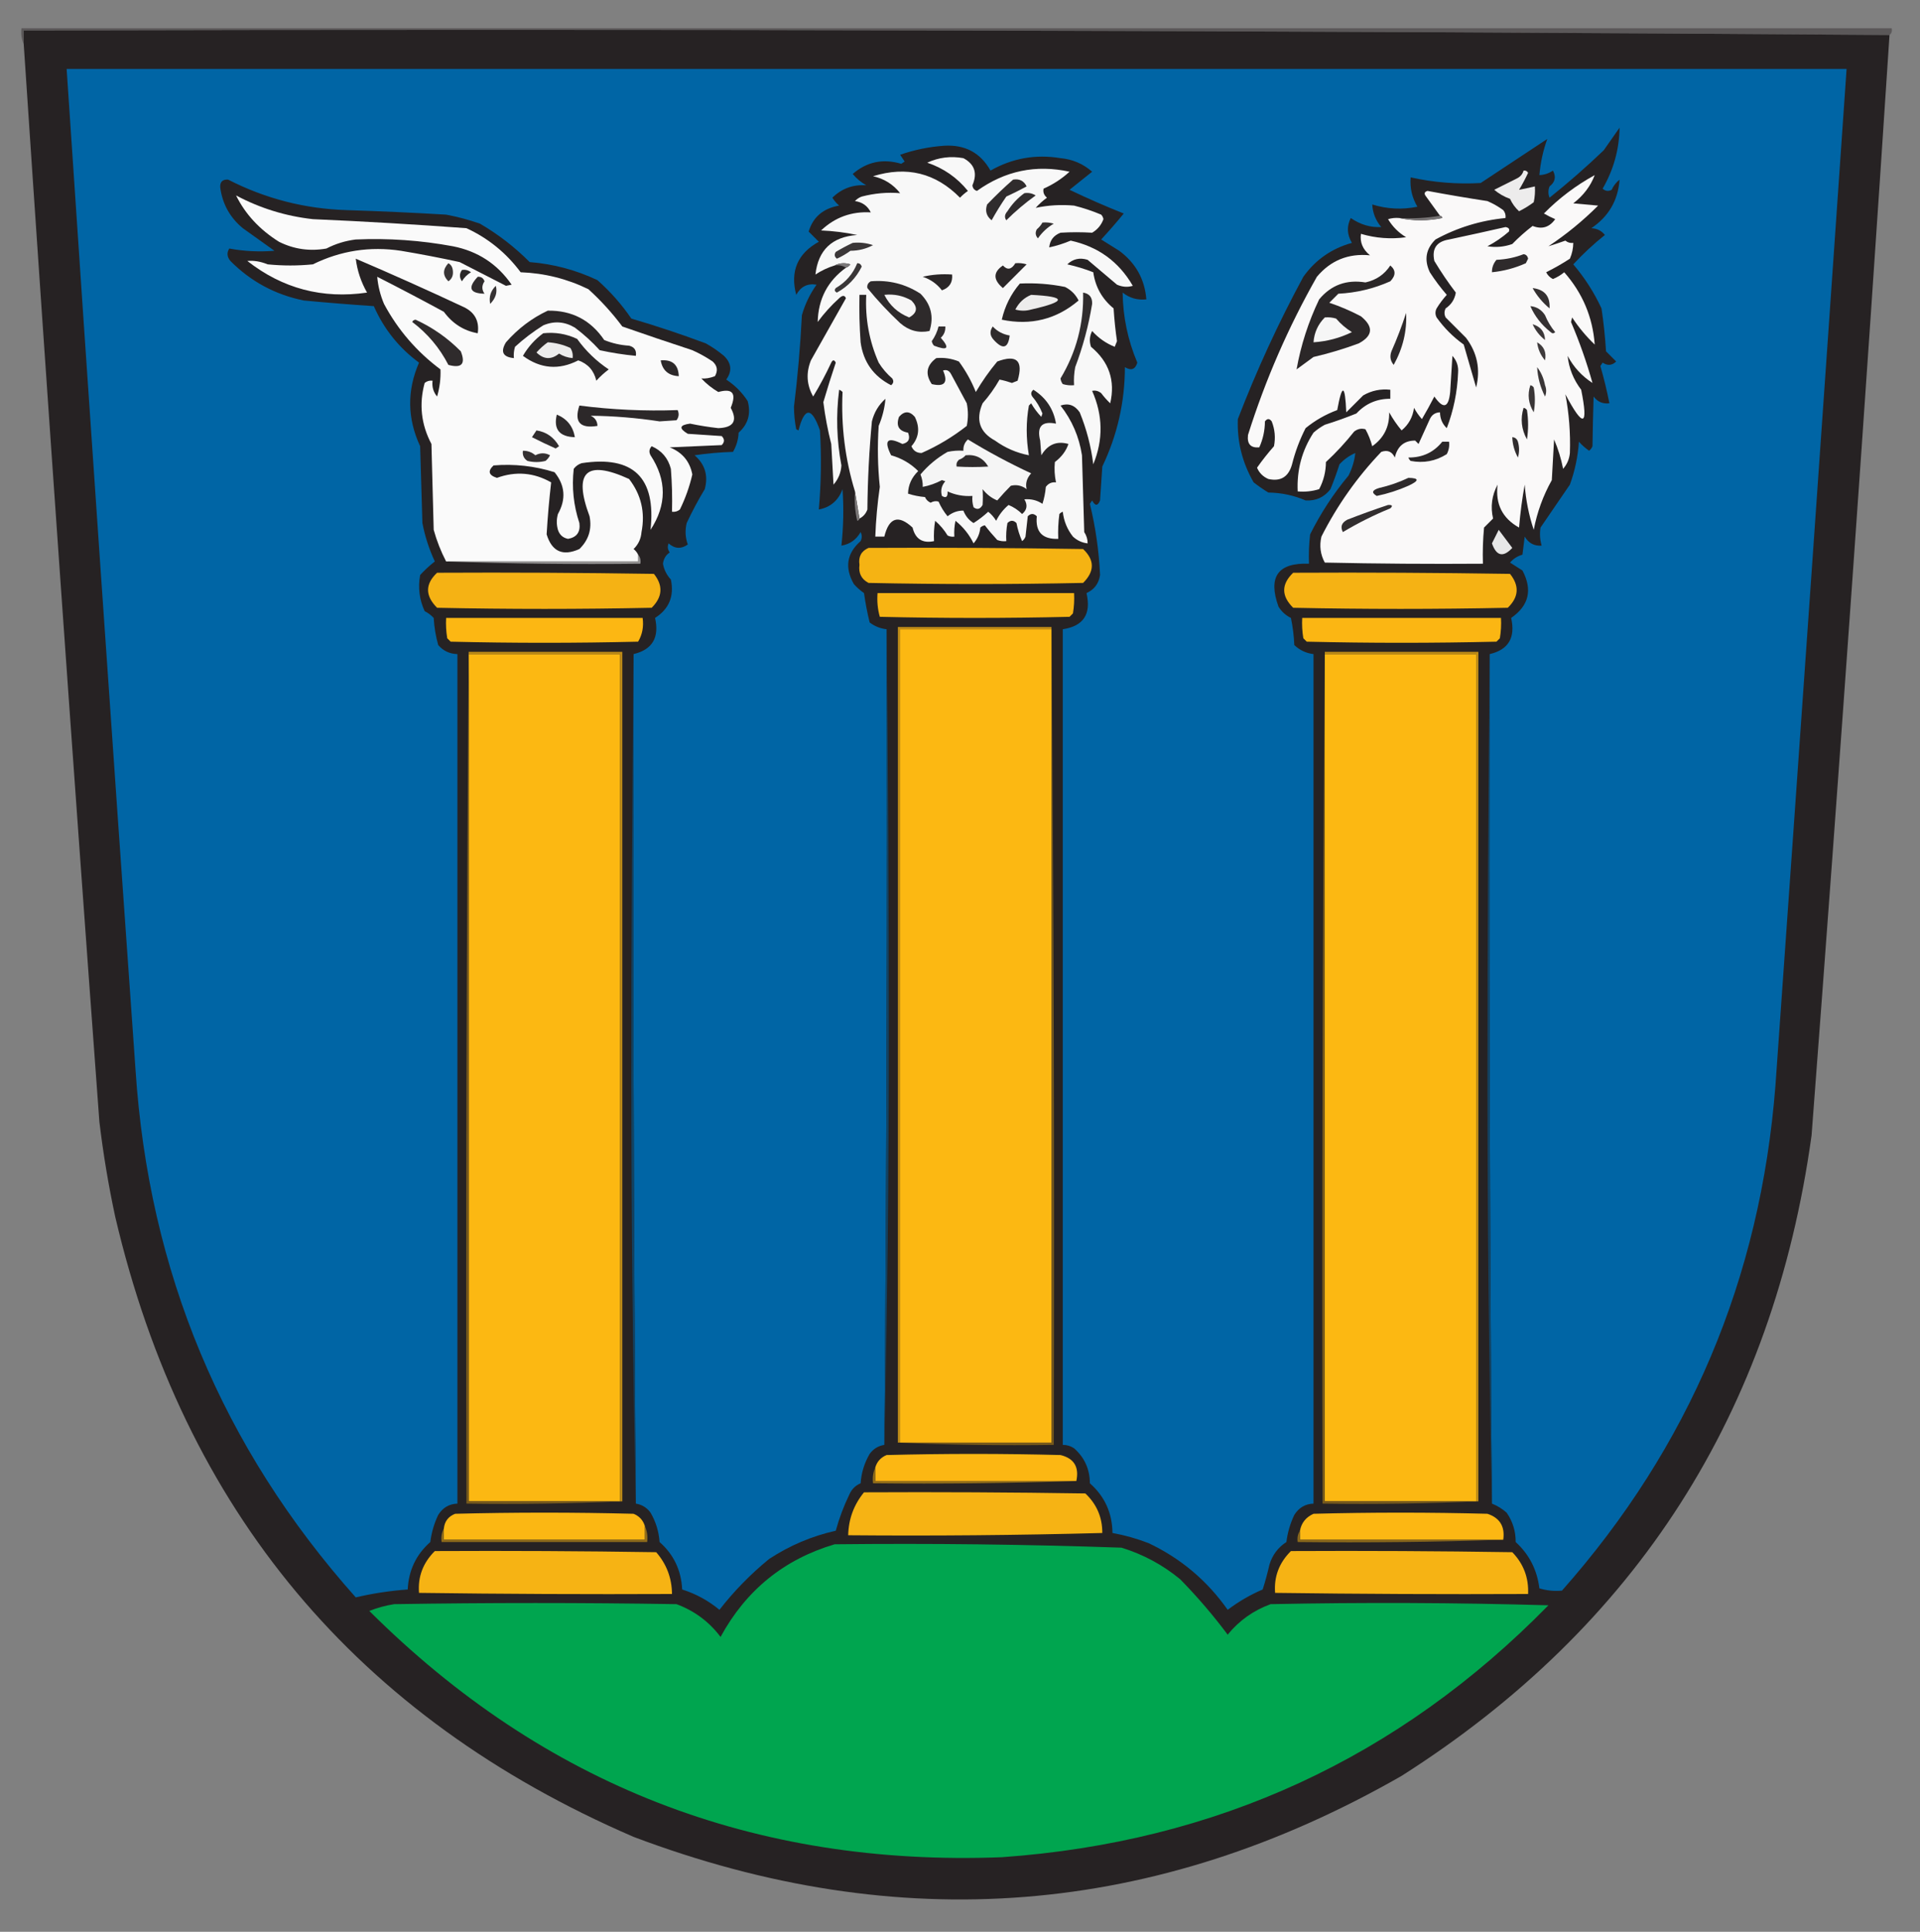 <?xml version="1.0" encoding="UTF-8"?>
<!DOCTYPE svg PUBLIC "-//W3C//DTD SVG 1.1//EN" "http://www.w3.org/Graphics/SVG/1.1/DTD/svg11.dtd">
<svg xmlns="http://www.w3.org/2000/svg" version="1.1" width="850px" height="855px" style="shape-rendering:geometricPrecision; text-rendering:geometricPrecision; image-rendering:optimizeQuality; fill-rule:evenodd; clip-rule:evenodd" xmlns:xlink="http://www.w3.org/1999/xlink">
<rect width="100%" height="100%" fill="#808080" stroke="none"/>
<g><path style="opacity:1" fill="#5b5859" d="M 836.5,15.5 C 561.502,13.501 286.169,12.834 10.5,13.5C 10.5,15.5 10.5,17.5 10.5,19.5C 9.532,17.393 9.198,15.059 9.5,12.5C 285.5,12.5 561.5,12.5 837.5,12.5C 837.737,13.791 837.404,14.791 836.5,15.5 Z"/></g>
<g><path style="opacity:1" fill="#262223" d="M 836.5,15.5 C 825.853,177.892 814.353,340.225 802,502.5C 784.975,625.396 724.475,719.896 620.5,786C 511.466,848.419 398.133,857.419 280.5,813C 157.98,760.133 81.48,668.633 51,538.5C 48.018,524.608 45.685,510.608 44,496.5C 32.264,337.536 21.098,178.536 10.5,19.5C 10.5,17.5 10.5,15.5 10.5,13.5C 286.169,12.834 561.502,13.501 836.5,15.5 Z"/></g>
<g><path style="opacity:1" fill="#0065a5" d="M 660.5,665.5 C 659.502,540.237 659.169,414.903 659.5,289.5C 667.809,287.565 670.975,282.231 669,273.5C 676.871,268.066 678.537,261.066 674,252.5C 672.167,251.333 670.333,250.167 668.5,249C 669.988,247.283 671.821,246.116 674,245.5C 674.333,242.833 674.667,240.167 675,237.5C 676.715,240.397 679.215,241.731 682.5,241.5C 681.737,238.859 681.57,236.192 682,233.5C 686.333,227.167 690.667,220.833 695,214.5C 697.226,208.371 698.559,202.038 699,195.5C 700.351,197.019 701.851,198.352 703.5,199.5C 704.192,198.975 704.692,198.308 705,197.5C 705.112,190.122 705.278,182.788 705.5,175.5C 707.246,177.854 709.579,178.854 712.5,178.5C 711.406,172.956 710.073,167.456 708.5,162C 708.833,161.5 709.167,161 709.5,160.5C 711.667,161.954 713.667,161.788 715.5,160C 714,158.5 712.5,157 711,155.5C 710.609,149.137 709.942,142.803 709,136.5C 705.706,129.406 701.54,122.906 696.5,117C 700.887,112.277 705.554,107.943 710.5,104C 709.008,102.115 707.008,101.115 704.5,101C 712.164,95.835 716.331,88.669 717,79.5C 715.471,80.729 714.304,82.229 713.5,84C 712.056,84.781 710.723,84.614 709.5,83.5C 714.344,75.137 716.844,66.137 717,56.5C 714.667,59.833 712.333,63.167 710,66.5C 702.296,73.873 694.296,80.873 686,87.5C 685.333,85.833 685.333,84.167 686,82.5C 688.482,80.59 688.982,78.257 687.5,75.5C 685.677,76.747 683.677,77.414 681.5,77.5C 681.997,71.886 683.163,66.553 685,61.5C 675.167,68 665.333,74.5 655.5,81C 645.049,81.598 634.716,80.765 624.5,78.5C 624.117,83.155 625.117,87.488 627.5,91.5C 620.732,92.873 614.066,92.54 607.5,90.5C 607.715,94.266 609.049,97.6 611.5,100.5C 606.71,100.743 602.21,99.41 598,96.5C 596.151,100.148 596.318,103.814 598.5,107.5C 589.517,109.996 582.35,114.996 577,122.5C 565.981,142.871 556.315,163.871 548,185.5C 547.638,195.432 549.972,204.766 555,213.5C 557.08,215.123 559.246,216.623 561.5,218C 567.327,218.083 572.827,219.249 578,221.5C 582.575,221.756 586.242,220.089 589,216.5C 590.487,212.884 591.82,209.217 593,205.5C 594.981,203.343 597.314,201.676 600,200.5C 599.639,203.924 598.639,207.258 597,210.5C 590.338,218.483 584.672,227.15 580,236.5C 579.501,240.821 579.334,245.154 579.5,249.5C 565.743,248.975 561.243,255.309 566,268.5C 567.359,270.692 569.192,272.359 571.5,273.5C 572.327,277.459 572.827,281.459 573,285.5C 575.397,287.782 578.231,289.116 581.5,289.5C 581.5,414.833 581.5,540.167 581.5,665.5C 577.853,665.622 575.019,667.288 573,670.5C 571.19,674.29 570.023,678.29 569.5,682.5C 565.796,684.9 563.296,688.233 562,692.5C 561.156,696.211 560.156,699.877 559,703.5C 553.465,705.869 548.298,708.869 543.5,712.5C 534.424,699.591 522.758,689.757 508.5,683C 503.268,680.976 497.935,679.476 492.5,678.5C 492.405,669.646 489.071,662.313 482.5,656.5C 482.465,650.266 480.132,645.099 475.5,641C 473.975,639.991 472.308,639.491 470.5,639.5C 470.5,519.167 470.5,398.833 470.5,278.5C 479.668,277.13 483.168,271.796 481,262.5C 484.446,260.95 486.446,258.283 487,254.5C 486.531,243.926 485.031,233.426 482.5,223C 482.833,222.5 483.167,222 483.5,221.5C 484.816,224.028 485.983,224.028 487,221.5C 487.333,216.5 487.667,211.5 488,206.5C 494.649,192.586 497.983,177.919 498,162.5C 500.786,164.184 502.62,163.517 503.5,160.5C 499.302,150.565 497.135,140.232 497,129.5C 500.078,131.931 503.578,132.931 507.5,132.5C 506.781,123.567 502.781,116.4 495.5,111C 492.833,109.333 490.167,107.667 487.5,106C 490.951,102.26 494.285,98.427 497.5,94.5C 489.388,91.278 481.388,87.778 473.5,84C 476.833,81.333 480.167,78.667 483.5,76C 479.52,72.499 474.854,70.499 469.5,70C 458.491,68.179 448.158,70.012 438.5,75.5C 434.079,67.617 427.246,63.951 418,64.5C 411.291,64.97 404.791,66.304 398.5,68.5C 399.167,69.5 399.833,70.5 400.5,71.5C 400,71.833 399.5,72.167 399,72.5C 390.905,70.093 383.738,71.593 377.5,77C 379.208,79.043 381.208,80.71 383.5,82C 377.613,81.618 372.613,83.452 368.5,87.5C 369.313,88.814 370.313,89.981 371.5,91C 364.434,92.223 359.934,96.056 358,102.5C 359.5,104 361,105.5 362.5,107C 353.068,112.221 349.734,120.054 352.5,130.5C 354.48,126.843 357.48,125.343 361.5,126C 358.573,130.103 356.407,134.603 355,139.5C 354.325,153.047 353.159,166.547 351.5,180C 351.519,183.418 351.853,186.751 352.5,190C 352.833,190.167 353.167,190.333 353.5,190.5C 356.187,180.055 359.354,180.055 363,190.5C 363.695,202.185 363.528,213.852 362.5,225.5C 367.647,224.527 371.147,221.527 373,216.5C 373.573,224.849 373.407,233.182 372.5,241.5C 376.268,240.863 379.101,238.863 381,235.5C 381.667,236.833 381.667,238.167 381,239.5C 374.865,244.879 373.865,251.212 378,258.5C 379.351,260.019 380.851,261.352 382.5,262.5C 383.125,266.907 383.958,271.241 385,275.5C 387.235,277.202 389.735,278.202 392.5,278.5C 392.831,398.904 392.498,519.237 391.5,639.5C 388.805,639.933 386.638,641.266 385,643.5C 382.66,647.521 381.326,651.854 381,656.5C 378.667,657.5 377,659.167 376,661.5C 373.504,666.645 371.504,671.979 370,677.5C 359.45,679.855 349.617,684.022 340.5,690C 332.288,696.712 324.954,704.212 318.5,712.5C 313.593,708.429 308.093,705.429 302,703.5C 301.594,695.024 298.261,688.024 292,682.5C 291.674,677.854 290.34,673.521 288,669.5C 286.362,667.266 284.195,665.933 281.5,665.5C 280.502,540.237 280.169,414.903 280.5,289.5C 288.801,287.512 291.968,282.178 290,273.5C 296.22,269.52 298.554,263.853 297,256.5C 295.134,254.481 293.967,252.148 293.5,249.5C 293.766,247.34 294.766,245.674 296.5,244.5C 295.572,243.232 295.405,241.899 296,240.5C 298.701,242.922 301.535,243.089 304.5,241C 303.383,237.927 303.216,234.76 304,231.5C 306.412,226.341 309.079,221.341 312,216.5C 313.62,210.509 312.12,205.509 307.5,201.5C 313.138,200.67 318.804,200.17 324.5,200C 326.02,197.404 326.853,194.571 327,191.5C 331.207,187.732 332.54,183.066 331,177.5C 328.5,173.667 325.333,170.5 321.5,168C 324.201,164.274 323.867,160.774 320.5,157.5C 318.007,155.42 315.341,153.586 312.5,152C 301.626,147.931 290.626,144.264 279.5,141C 275.186,134.689 270.186,129.022 264.5,124C 255.009,119.499 245.009,116.832 234.5,116C 227.889,109.365 220.556,103.699 212.5,99C 207.604,97.287 202.604,95.954 197.5,95C 182.843,94.129 168.176,93.462 153.5,93C 134.947,92.425 117.447,87.925 101,79.5C 98.5,79.333 97.333,80.5 97.5,83C 98.491,90.316 101.824,96.316 107.5,101C 112.167,104.333 116.833,107.667 121.5,111C 114.714,111.543 108.048,111.21 101.5,110C 100.328,111.868 100.495,113.702 102,115.5C 111.02,124.595 121.854,130.428 134.5,133C 144.816,133.972 155.15,134.805 165.5,135.5C 169.948,145.614 176.614,153.947 185.5,160.5C 180.124,172.882 180.29,185.215 186,197.5C 186.333,208.833 186.667,220.167 187,231.5C 188.125,237.377 189.959,243.044 192.5,248.5C 190.209,250.288 188.043,252.288 186,254.5C 184.99,260.064 185.657,265.398 188,270.5C 189.512,271.257 190.846,272.257 192,273.5C 192.231,277.584 192.898,281.584 194,285.5C 196.228,288.078 199.061,289.411 202.5,289.5C 202.5,414.833 202.5,540.167 202.5,665.5C 198.853,665.622 196.019,667.288 194,670.5C 192.19,674.29 191.023,678.29 190.5,682.5C 184.224,688.053 180.891,695.053 180.5,703.5C 172.666,704.071 165,705.237 157.5,707C 98.363,640.664 65.863,562.831 60,473.5C 49.538,325.848 39.371,178.182 29.5,30.5C 292.167,30.5 554.833,30.5 817.5,30.5C 807.142,180.505 796.642,330.505 786,480.5C 779.348,565.866 747.848,640.366 691.5,704C 688.134,704.33 684.801,703.997 681.5,703C 680.489,694.809 676.989,687.976 671,682.5C 671.035,677.742 669.702,673.409 667,669.5C 665.028,667.768 662.861,666.435 660.5,665.5 Z"/></g>
<g><path style="opacity:1" fill="#f8f8f8" d="M 380.5,229.5 C 379.833,225.5 379.167,221.5 378.5,217.5C 374.137,203.221 372.304,188.554 373,173.5C 372.586,173.043 372.086,172.709 371.5,172.5C 370.062,183.726 370.396,194.892 372.5,206C 372.3,209.233 371.133,212.067 369,214.5C 368.667,208.5 368.333,202.5 368,196.5C 366.453,190.432 365.287,184.265 364.5,178C 366.236,172.055 368.07,166.222 370,160.5C 369.333,159.167 368.667,159.167 368,160.5C 365.588,165.659 362.921,170.659 360,175.5C 357.101,170.385 356.767,165.052 359,159.5C 364.216,150.303 369.382,141.137 374.5,132C 373.964,130.623 372.964,130.623 371.5,132C 367.964,135.201 364.797,138.701 362,142.5C 362.227,132.377 366.394,124.377 374.5,118.5C 375.289,118.217 375.956,117.717 376.5,117C 373.961,116.204 371.628,116.371 369.5,117.5C 366.534,118.398 363.7,119.731 361,121.5C 362.206,110.631 368.373,104.798 379.5,104C 374.231,102.894 368.897,102.227 363.5,102C 369.636,96.176 376.97,93.509 385.5,94C 384.091,91.121 381.757,89.455 378.5,89C 379.328,88.085 380.328,87.419 381.5,87C 387.198,85.523 392.865,85.023 398.5,85.5C 395.406,81.577 391.406,79.077 386.5,78C 401.395,73.384 414.228,76.551 425,87.5C 426.074,86.382 427.24,85.382 428.5,84.5C 423.725,78.609 417.725,74.442 410.5,72C 415.555,69.659 420.888,68.993 426.5,70C 431.467,72.653 432.801,76.653 430.5,82C 430.613,83.28 431.28,84.113 432.5,84.5C 444.96,75.575 458.627,72.742 473.5,76C 470.094,79.122 466.26,81.622 462,83.5C 461.667,85.047 462.167,86.38 463.5,87.5C 461.684,88.815 460.017,90.315 458.5,92C 464.058,90.813 469.725,90.48 475.5,91C 479.608,92.026 483.608,93.36 487.5,95C 488.022,95.561 488.355,96.228 488.5,97C 487.532,99.616 485.865,101.616 483.5,103C 478.856,102.709 474.189,102.709 469.5,103C 466.466,104.191 464.799,106.358 464.5,109.5C 467.718,108.812 470.884,107.812 474,106.5C 486.143,109.152 495.31,115.819 501.5,126.5C 499.234,127.206 496.901,127.039 494.5,126C 490.167,122.333 485.833,118.667 481.5,115C 478.032,113.919 475.032,114.585 472.5,117C 476.446,117.878 480.279,119.045 484,120.5C 484.92,127.007 487.92,132.34 493,136.5C 493.307,141.357 493.807,146.19 494.5,151C 494.167,151.833 493.833,152.667 493.5,153.5C 489.614,151.945 486.28,149.612 483.5,146.5C 482.353,148.765 482.186,151.098 483,153.5C 490.988,160.13 493.821,168.464 491.5,178.5C 490.059,177.135 488.726,175.635 487.5,174C 486.241,173.018 484.908,172.685 483.5,173C 488.291,183.801 488.458,194.634 484,205.5C 483.014,197.547 481.014,189.88 478,182.5C 475.806,179.305 472.973,178.305 469.5,179.5C 474.573,185.982 477.739,193.315 479,201.5C 479.333,212.833 479.667,224.167 480,235.5C 481.009,237.025 481.509,238.692 481.5,240.5C 479.037,240.219 476.87,239.219 475,237.5C 472.459,234.277 470.959,230.61 470.5,226.5C 469.914,226.709 469.414,227.043 469,227.5C 468.501,231.152 468.335,234.818 468.5,238.5C 461.475,238.751 458.308,235.418 459,228.5C 457.667,227.167 456.333,227.167 455,228.5C 454.667,231.5 454.333,234.5 454,237.5C 453.692,238.308 453.192,238.975 452.5,239.5C 451.359,236.938 450.526,234.272 450,231.5C 448.667,230.167 447.333,230.167 446,231.5C 445.503,234.146 445.336,236.813 445.5,239.5C 444.127,239.657 442.793,239.49 441.5,239C 439.54,236.894 437.706,234.727 436,232.5C 435.228,232.645 434.561,232.978 434,233.5C 433.751,236.177 432.751,238.51 431,240.5C 429.093,236.59 426.427,233.256 423,230.5C 422.503,232.81 422.337,235.143 422.5,237.5C 421.448,237.649 420.448,237.483 419.5,237C 418.023,234.555 416.19,232.388 414,230.5C 413.502,233.482 413.335,236.482 413.5,239.5C 408.402,240.571 405.236,238.571 404,233.5C 397.738,227.701 393.572,229.034 391.5,237.5C 390.167,237.5 388.833,237.5 387.5,237.5C 387.774,230.132 388.44,222.798 389.5,215.5C 388.567,206.51 388.4,197.51 389,188.5C 390.647,184.578 391.647,180.578 392,176.5C 388.996,179.166 386.996,182.499 386,186.5C 384.789,199.459 384.122,212.459 384,225.5C 383.34,227.324 382.173,228.657 380.5,229.5 Z"/></g>
<g><path style="opacity:1" fill="#edecec" d="M 674.5,75.5 C 675.376,75.369 676.043,75.703 676.5,76.5C 675.294,79.079 673.961,81.579 672.5,84C 674.757,83.563 677.09,83.063 679.5,82.5C 679.663,84.857 679.497,87.19 679,89.5C 676.966,91.032 674.799,92.365 672.5,93.5C 670.812,91.971 669.479,90.137 668.5,88C 665.929,87.099 663.596,85.766 661.5,84C 664.833,82.333 668.167,80.667 671.5,79C 673.063,78.241 674.063,77.074 674.5,75.5 Z"/></g>
<g><path style="opacity:1" fill="#302c2d" d="M 448.5,79.5 C 451.278,79.022 453.278,80.022 454.5,82.5C 451.579,84.089 448.579,85.589 445.5,87C 443.145,90.419 440.979,93.919 439,97.5C 436.702,95.696 436.035,93.363 437,90.5C 440.729,86.602 444.562,82.935 448.5,79.5 Z"/></g>
<g><path style="opacity:1" fill="#faf9f9" d="M 619.5,96.5 C 625.678,97.817 632.012,97.817 638.5,96.5C 638.376,95.893 638.043,95.56 637.5,95.5C 635.343,92.529 633.176,89.529 631,86.5C 630.409,85.516 630.743,84.85 632,84.5C 640.801,86.145 649.635,87.645 658.5,89C 660.996,90.08 663.33,91.414 665.5,93C 666.337,94.011 666.67,95.178 666.5,96.5C 655.49,97.56 645.157,100.726 635.5,106C 631.236,110.168 630.403,115.002 633,120.5C 635.257,124.012 637.757,127.346 640.5,130.5C 638.808,132.359 637.308,134.359 636,136.5C 635.333,137.833 635.333,139.167 636,140.5C 639.333,145.167 643.333,149.167 648,152.5C 649.834,158.848 651.667,165.181 653.5,171.5C 655.485,163.443 653.985,156.11 649,149.5C 646,146.5 643,143.5 640,140.5C 639.333,139.167 639.333,137.833 640,136.5C 642.512,134.807 644.012,132.474 644.5,129.5C 641.1,125.046 637.933,120.379 635,115.5C 633.807,110.057 635.973,106.89 641.5,106C 649.84,104.232 658.173,102.399 666.5,100.5C 667.932,100.733 668.432,101.4 668,102.5C 665.094,105.037 661.927,107.204 658.5,109C 662.236,109.61 665.903,109.277 669.5,108C 672.28,105.135 675.28,102.468 678.5,100C 682.596,101.636 685.929,100.636 688.5,97C 686.779,96.261 685.113,95.427 683.5,94.5C 690.155,87.751 697.655,82.085 706,77.5C 704.149,82.392 700.982,86.559 696.5,90C 700.167,90.333 703.833,90.667 707.5,91C 700.748,97.756 693.414,103.756 685.5,109C 687.891,108.267 690.391,107.433 693,106.5C 694.011,107.337 695.178,107.67 696.5,107.5C 696.477,109.927 695.977,112.26 695,114.5C 691.589,116.719 688.089,118.719 684.5,120.5C 685.167,121.833 686.167,122.833 687.5,123.5C 689.332,122.752 690.999,121.752 692.5,120.5C 700.61,129.711 705.11,140.378 706,152.5C 702.19,148.869 698.857,144.869 696,140.5C 695.833,141.167 695.667,141.833 695.5,142.5C 699.293,151.391 702.46,160.391 705,169.5C 700.284,166.451 696.618,162.451 694,157.5C 694.566,162.982 696.566,167.982 700,172.5C 703.284,188.84 700.95,189.506 693,174.5C 694.633,183.056 695.3,191.723 695,200.5C 694.751,203.177 693.751,205.51 692,207.5C 691.129,203.016 689.796,198.683 688,194.5C 687.667,200.5 687.333,206.5 687,212.5C 683.156,219.363 680.489,226.696 679,234.5C 676.831,227.994 675.497,221.328 675,214.5C 673.871,220.689 673.037,227.023 672.5,233.5C 665.11,229.388 661.944,223.054 663,214.5C 660.446,219.263 659.779,224.263 661,229.5C 659.667,230.833 658.333,232.167 657,233.5C 656.501,238.823 656.334,244.156 656.5,249.5C 633.164,249.667 609.831,249.5 586.5,249C 584.544,245.405 584.044,241.572 585,237.5C 591.99,223.684 600.823,211.184 611.5,200C 614.259,199.023 616.259,199.856 617.5,202.5C 618.647,197.501 621.647,195.001 626.5,195C 627,195.5 627.5,196 628,196.5C 629.667,192.833 631.333,189.167 633,185.5C 633.908,183.561 635.408,182.561 637.5,182.5C 637.544,185.316 638.544,187.649 640.5,189.5C 643.506,181.628 645.173,173.462 645.5,165C 645.74,162.109 644.907,159.609 643,157.5C 642.667,162.833 642.333,168.167 642,173.5C 641.312,180.547 638.979,181.213 635,175.5C 633.261,178.879 631.428,182.212 629.5,185.5C 628.139,183.972 626.972,182.305 626,180.5C 625.453,184.599 623.62,187.932 620.5,190.5C 618.433,188.044 616.599,185.378 615,182.5C 615.148,188.87 612.648,193.87 607.5,197.5C 606.808,194.855 605.808,192.355 604.5,190C 602.711,189.48 601.044,189.813 599.5,191C 595.673,195.827 591.506,200.327 587,204.5C 586.969,208.768 585.969,212.768 584,216.5C 580.943,217.451 577.777,217.784 574.5,217.5C 574.061,208.004 576.394,199.337 581.5,191.5C 583.028,190.139 584.695,188.972 586.5,188C 591.243,186.53 595.909,184.864 600.5,183C 604.562,178.635 609.562,176.468 615.5,176.5C 615.5,175.167 615.5,173.833 615.5,172.5C 611.208,172.035 607.208,172.868 603.5,175C 601,177.5 598.5,180 596,182.5C 595.485,170.004 594.151,169.671 592,181.5C 586.877,183.394 582.21,186.061 578,189.5C 575.392,194.595 573.392,199.928 572,205.5C 570.47,211.054 566.97,213.221 561.5,212C 559.154,210.987 557.487,209.321 556.5,207C 558.784,203.744 561.284,200.578 564,197.5C 564.738,193.739 564.405,190.072 563,186.5C 562,185.167 561,185.167 560,186.5C 559.962,190.563 559.128,194.397 557.5,198C 553.69,198.351 552.023,196.518 552.5,192.5C 560.186,168.124 570.353,144.79 583,122.5C 589.117,115.236 596.95,112.069 606.5,113C 603.304,110.399 601.971,107.232 602.5,103.5C 609.036,105.436 615.703,105.936 622.5,105C 619.167,103 616.5,100.333 614.5,97C 616.134,96.507 617.801,96.34 619.5,96.5 Z"/></g>
<g><path style="opacity:1" fill="#312d2e" d="M 453.5,85.5 C 455.288,85.215 456.955,85.548 458.5,86.5C 453.823,89.85 449.49,93.517 445.5,97.5C 444.592,96.21 444.759,94.877 446,93.5C 448.028,90.308 450.528,87.641 453.5,85.5 Z"/></g>
<g><path style="opacity:1" fill="#fafafa" d="M 282.5,245.5 C 282.5,246.5 282.5,247.5 282.5,248.5C 254.167,248.5 225.833,248.5 197.5,248.5C 195.182,244.049 193.348,239.382 192,234.5C 191.667,221.833 191.333,209.167 191,196.5C 186.44,187.875 185.44,178.875 188,169.5C 189.011,168.663 190.178,168.33 191.5,168.5C 191.162,171.157 191.829,173.49 193.5,175.5C 194.662,171.541 195.162,167.541 195,163.5C 184.481,155.653 176.148,145.986 170,134.5C 168.353,130.578 167.353,126.578 167,122.5C 176.912,127.539 186.746,132.706 196.5,138C 200.356,143.247 205.356,146.413 211.5,147.5C 212.26,142.186 210.26,138.353 205.5,136C 189.586,128.541 173.586,121.374 157.5,114.5C 158.154,119.797 159.821,124.797 162.5,129.5C 142.746,132.382 125.08,127.716 109.5,115.5C 112.327,115.221 115.327,115.721 118.5,117C 125.167,117.667 131.833,117.667 138.5,117C 150.841,110.933 163.841,108.933 177.5,111C 186.21,112.452 194.876,114.118 203.5,116C 210.351,119.531 217.185,123.031 224,126.5C 224.833,126.333 225.667,126.167 226.5,126C 220.19,116.838 211.523,111.171 200.5,109C 186.277,106.367 171.943,105.367 157.5,106C 152.882,106.569 148.549,107.902 144.5,110C 137.129,111.31 130.129,110.31 123.5,107C 114.932,101.624 108.599,94.791 104.5,86.5C 115.149,92.163 126.482,95.663 138.5,97C 161.192,97.99 183.858,99.323 206.5,101C 216.096,105.419 224.096,111.919 230.5,120.5C 241.071,120.899 251.071,123.399 260.5,128C 266.054,133.051 271.054,138.551 275.5,144.5C 285.807,148.102 296.14,151.602 306.5,155C 309.661,156.413 312.661,158.08 315.5,160C 317.576,161.884 317.91,164.051 316.5,166.5C 314.307,167.344 312.307,167.677 310.5,167.5C 312.687,169.85 315.187,171.85 318,173.5C 324.334,171.73 326.167,174.063 323.5,180.5C 326.618,186.251 324.784,189.251 318,189.5C 313.804,189.027 309.637,188.361 305.5,187.5C 300.777,188.104 300.444,189.604 304.5,192C 309.5,192.333 314.5,192.667 319.5,193C 320.833,194.333 320.833,195.667 319.5,197C 311.833,197.333 304.167,197.667 296.5,198C 302.072,200.23 305.405,204.23 306.5,210C 305.268,215.361 303.435,220.528 301,225.5C 299.989,226.337 298.822,226.67 297.5,226.5C 297.666,220.158 297.5,213.825 297,207.5C 295.765,202.768 292.932,199.435 288.5,197.5C 287.386,198.723 287.219,200.056 288,201.5C 295.219,212.456 295.219,223.456 288,234.5C 290.512,211.343 280.345,201.51 257.5,205C 256.069,205.465 254.903,206.299 254,207.5C 253.079,215.703 253.912,223.703 256.5,231.5C 257.023,235.469 255.356,237.803 251.5,238.5C 249.234,238.069 247.734,236.736 247,234.5C 246.333,232.167 246.333,229.833 247,227.5C 250.68,220.958 250.18,214.791 245.5,209C 236.715,206.246 227.715,205.246 218.5,206C 215.823,208.514 216.323,210.347 220,211.5C 228.346,208.473 236.346,209.14 244,213.5C 243.118,221.148 242.451,228.814 242,236.5C 244.32,244.136 249.153,246.303 256.5,243C 260.612,238.996 262.112,234.163 261,228.5C 253.672,208.826 259.505,203.326 278.5,212C 283.863,218.955 285.696,226.789 284,235.5C 283.771,238.458 282.604,240.958 280.5,243C 281.381,243.708 282.047,244.542 282.5,245.5 Z"/></g>
<g><path style="opacity:1" fill="#777475" d="M 637.5,95.5 C 638.043,95.56 638.376,95.893 638.5,96.5C 632.012,97.817 625.678,97.817 619.5,96.5C 625.69,96.823 631.69,96.49 637.5,95.5 Z"/></g>
<g><path style="opacity:1" fill="#322e2f" d="M 461.5,98.5 C 463.199,98.34 464.866,98.507 466.5,99C 463.689,100.644 461.356,102.81 459.5,105.5C 458.386,104.277 458.219,102.944 459,101.5C 460.045,100.627 460.878,99.627 461.5,98.5 Z"/></g>
<g><path style="opacity:1" fill="#3b3738" d="M 377.5,107.5 C 380.572,107.183 383.572,107.516 386.5,108.5C 383.442,110.141 380.108,110.974 376.5,111C 374.63,112.366 372.63,113.533 370.5,114.5C 369.417,113.635 369.251,112.635 370,111.5C 372.514,109.996 375.014,108.662 377.5,107.5 Z"/></g>
<g><path style="opacity:1" fill="#2e2a2b" d="M 674.5,112.5 C 675.586,112.62 676.253,113.287 676.5,114.5C 676.167,115.167 675.833,115.833 675.5,116.5C 670.699,118.657 665.699,119.99 660.5,120.5C 660.472,118.418 661.139,116.584 662.5,115C 666.767,114.811 670.767,113.977 674.5,112.5 Z"/></g>
<g><path style="opacity:1" fill="#383435" d="M 198.5,116.5 C 199.725,117.152 200.392,118.319 200.5,120C 200.691,121.973 200.024,123.473 198.5,124.5C 195.937,121.92 195.937,119.253 198.5,116.5 Z"/></g>
<g><path style="opacity:1" fill="#7b7879" d="M 369.5,117.5 C 371.628,116.371 373.961,116.204 376.5,117C 375.956,117.717 375.289,118.217 374.5,118.5C 373.081,117.549 371.415,117.216 369.5,117.5 Z"/></g>
<g><path style="opacity:1" fill="#2b2728" d="M 449.5,116.5 C 451.199,116.34 452.866,116.506 454.5,117C 451,120.5 447.5,124 444,127.5C 439.62,123.81 439.62,120.477 444,117.5C 445.973,119.653 447.806,119.32 449.5,116.5 Z"/></g>
<g><path style="opacity:1" fill="#2b2728" d="M 615.5,117.5 C 617.988,119.573 617.988,121.907 615.5,124.5C 608.198,127.76 600.532,129.593 592.5,130C 591.167,131.333 589.833,132.667 588.5,134C 593.285,135.599 597.952,137.599 602.5,140C 608.171,144.614 607.838,148.614 601.5,152C 594.966,154.423 588.299,156.423 581.5,158C 579,159.833 576.5,161.667 574,163.5C 575.903,152.789 579.236,142.456 584,132.5C 589.282,126.14 596.115,123.64 604.5,125C 609.241,123.971 612.908,121.471 615.5,117.5 Z"/></g>
<g><path style="opacity:1" fill="#2b2829" d="M 204.5,119.5 C 205.978,119.238 207.311,119.571 208.5,120.5C 206.833,121.5 205.5,122.833 204.5,124.5C 203.334,122.833 203.334,121.166 204.5,119.5 Z"/></g>
<g><path style="opacity:1" fill="#2a2627" d="M 408.5,122.5 C 412.634,121.515 416.968,121.182 421.5,121.5C 421.833,125.002 420.333,127.336 417,128.5C 414.782,125.64 411.948,123.64 408.5,122.5 Z"/></g>
<g><path style="opacity:1" fill="#302c2d" d="M 211.5,122.5 C 212.995,122.415 213.995,123.081 214.5,124.5C 213.233,126.371 213.233,128.204 214.5,130C 207.951,129.862 206.951,127.362 211.5,122.5 Z"/></g>
<g><path style="opacity:1" fill="#3a3738" d="M 379.5,116.5 C 380.497,116.47 381.164,116.97 381.5,118C 379.039,122.961 375.373,126.795 370.5,129.5C 369.479,128.998 369.312,128.332 370,127.5C 374.463,124.876 377.629,121.21 379.5,116.5 Z"/></g>
<g><path style="opacity:1" fill="#2e2a2b" d="M 385.5,124.5 C 393.499,123.833 400.832,125.666 407.5,130C 412.191,134.712 413.524,140.212 411.5,146.5C 406.678,147.509 402.345,146.343 398.5,143C 393.3,138.135 388.467,132.968 384,127.5C 383.761,126.212 384.261,125.212 385.5,124.5 Z"/></g>
<g><path style="opacity:1" fill="#282425" d="M 451.5,125.5 C 458.241,125.171 464.908,125.671 471.5,127C 474.179,128.346 476.179,130.346 477.5,133C 467.706,141.333 456.373,144.166 443.5,141.5C 444.868,135.48 447.535,130.147 451.5,125.5 Z"/></g>
<g><path style="opacity:1" fill="#363233" d="M 219.5,126.5 C 220.27,129.383 219.437,132.05 217,134.5C 216.388,131.389 217.221,128.723 219.5,126.5 Z"/></g>
<g><path style="opacity:1" fill="#343031" d="M 678.5,127.5 C 683.819,128.134 686.319,131.134 686,136.5C 682.888,133.899 680.388,130.899 678.5,127.5 Z"/></g>
<g><path style="opacity:1" fill="#312d2e" d="M 479.5,129.5 C 482.286,129.956 483.619,131.623 483.5,134.5C 481.937,144.087 479.437,153.421 476,162.5C 475.503,165.146 475.336,167.813 475.5,170.5C 473.801,170.66 472.134,170.494 470.5,170C 469.941,169.275 469.608,168.442 469.5,167.5C 476.501,155.842 479.834,143.175 479.5,129.5 Z"/></g>
<g><path style="opacity:1" fill="#292526" d="M 380.5,130.5 C 381.5,130.5 382.5,130.5 383.5,130.5C 382.969,140.952 384.802,150.952 389,160.5C 390.626,163.128 392.626,165.461 395,167.5C 395.749,168.635 395.583,169.635 394.5,170.5C 386.698,166.529 382.198,160.196 381,151.5C 380.5,144.508 380.334,137.508 380.5,130.5 Z"/></g>
<g><path style="opacity:1" fill="#f7f6f6" d="M 391.5,130.5 C 395.792,130.035 399.792,130.868 403.5,133C 406.442,135.992 406.108,138.492 402.5,140.5C 397.517,138.513 393.85,135.18 391.5,130.5 Z"/></g>
<g><path style="opacity:1" fill="#edecec" d="M 456.5,130.5 C 472.287,131.266 472.287,133.433 456.5,137C 454.167,137.667 451.833,137.667 449.5,137C 451.077,133.92 453.41,131.753 456.5,130.5 Z"/></g>
<g><path style="opacity:1" fill="#353132" d="M 677.5,135.5 C 680.263,135.744 682.429,137.077 684,139.5C 685.123,142.249 686.623,144.749 688.5,147C 687.833,147.667 687.167,147.667 686.5,147C 682.459,143.815 679.459,139.981 677.5,135.5 Z"/></g>
<g><path style="opacity:1" fill="#2b2728" d="M 242.5,137.5 C 253.178,137.339 261.511,141.672 267.5,150.5C 271.019,151.932 274.686,152.766 278.5,153C 280.863,153.589 281.863,155.089 281.5,157.5C 276.125,156.993 270.792,156.16 265.5,155C 262.158,151.326 258.492,147.992 254.5,145C 249.959,142.301 245.292,141.968 240.5,144C 236.049,146.783 231.883,149.95 228,153.5C 227.506,155.134 227.34,156.801 227.5,158.5C 222.623,158.037 221.456,155.704 224,151.5C 229.284,145.466 235.451,140.799 242.5,137.5 Z"/></g>
<g><path style="opacity:1" fill="#2e2a2b" d="M 622.5,138.5 C 622.912,146.487 621.079,154.154 617,161.5C 615.513,159.728 615.18,157.728 616,155.5C 618.468,149.927 620.635,144.26 622.5,138.5 Z"/></g>
<g><path style="opacity:1" fill="#f6f6f6" d="M 586.5,140.5 C 588.199,140.34 589.866,140.506 591.5,141C 593.539,143.374 595.872,145.374 598.5,147C 593.156,149.613 587.489,151.113 581.5,151.5C 581.818,147.199 583.485,143.532 586.5,140.5 Z"/></g>
<g><path style="opacity:1" fill="#2f2b2c" d="M 182.5,142.5 C 182.735,141.903 183.235,141.57 184,141.5C 191.49,144.918 198.157,149.585 204,155.5C 206.223,161.112 204.39,163.112 198.5,161.5C 194.618,153.95 189.284,147.617 182.5,142.5 Z"/></g>
<g><path style="opacity:1" fill="#3c3839" d="M 678.5,143.5 C 682.073,144.563 683.906,146.896 684,150.5C 681.546,148.559 679.713,146.225 678.5,143.5 Z"/></g>
<g><path style="opacity:1" fill="#312d2e" d="M 415.5,144.5 C 416.5,144.5 417.5,144.5 418.5,144.5C 418.617,146.484 417.95,148.15 416.5,149.5C 420.58,154.161 419.58,155.328 413.5,153C 412.978,152.439 412.645,151.772 412.5,151C 413.906,149.022 414.906,146.855 415.5,144.5 Z"/></g>
<g><path style="opacity:1" fill="#2f2b2c" d="M 439.5,144.5 C 441.462,146.638 443.962,147.972 447,148.5C 446.313,154.171 443.98,154.838 440,150.5C 438.204,148.598 438.037,146.598 439.5,144.5 Z"/></g>
<g><path style="opacity:1" fill="#2c2829" d="M 240.5,147.5 C 245.777,146.931 250.777,147.765 255.5,150C 259.361,155.362 264.028,159.862 269.5,163.5C 267.517,164.982 265.684,166.649 264,168.5C 262.931,163.998 260.265,160.998 256,159.5C 247.457,163.896 239.29,163.23 231.5,157.5C 233.839,153.498 236.839,150.165 240.5,147.5 Z"/></g>
<g><path style="opacity:1" fill="#ececec" d="M 242.5,151.5 C 245.988,151.705 249.321,152.539 252.5,154C 253.38,155.356 253.714,156.856 253.5,158.5C 251.325,158.318 249.325,157.651 247.5,156.5C 244.039,159.304 240.706,159.138 237.5,156C 239.063,154.264 240.73,152.764 242.5,151.5 Z"/></g>
<g><path style="opacity:1" fill="#3f3b3c" d="M 680.5,151.5 C 683.538,153.251 684.705,155.917 684,159.5C 682.007,157.182 680.841,154.516 680.5,151.5 Z"/></g>
<g><path style="opacity:1" fill="#292627" d="M 414.5,158.5 C 417.978,158.184 421.312,158.684 424.5,160C 427.555,164.135 430.055,168.635 432,173.5C 434.798,168.737 437.964,164.237 441.5,160C 450.121,156.787 453.121,159.62 450.5,168.5C 449.667,168.833 448.833,169.167 448,169.5C 446.091,168.844 444.258,168.344 442.5,168C 440.368,171.764 437.868,175.264 435,178.5C 431.848,185.799 433.681,191.299 440.5,195C 445.052,198.278 450.052,200.444 455.5,201.5C 454.216,193.968 454.216,186.635 455.5,179.5C 455.833,179.167 456.167,178.833 456.5,178.5C 457.757,180.679 459.257,182.679 461,184.5C 461.167,184 461.333,183.5 461.5,183C 460.414,180.248 458.914,177.748 457,175.5C 456.251,174.365 456.417,173.365 457.5,172.5C 463.11,176.071 466.443,181.071 467.5,187.5C 461.253,186.249 458.92,188.749 460.5,195C 460.667,197.167 460.833,199.333 461,201.5C 463.881,196.715 467.881,195.049 473,196.5C 471.976,199.576 469.976,202.242 467,204.5C 466.699,207.507 466.865,210.507 467.5,213.5C 465.61,213.297 464.11,213.963 463,215.5C 462.774,218.095 462.274,220.595 461.5,223C 459.176,221.418 456.51,220.752 453.5,221C 455.028,223.518 454.694,225.685 452.5,227.5C 450.772,225.774 448.772,224.441 446.5,223.5C 444.196,225.431 442.362,227.764 441,230.5C 440.059,228.939 438.892,227.605 437.5,226.5C 435.465,228.372 433.298,230.039 431,231.5C 428.929,230.225 427.429,228.391 426.5,226C 423.975,225.959 421.642,226.793 419.5,228.5C 417.898,226.573 416.565,224.406 415.5,222C 414.328,221.647 413.162,221.813 412,222.5C 410.831,221.991 409.998,221.158 409.5,220C 406.905,219.774 404.405,219.274 402,218.5C 402.075,214.671 403.575,211.337 406.5,208.5C 403.16,205.159 399.16,202.826 394.5,201.5C 391.16,194.84 392.826,193.174 399.5,196.5C 402.246,195.904 403.08,194.237 402,191.5C 397.916,190.799 396.583,188.465 398,184.5C 400.333,181.833 402.667,181.833 405,184.5C 407.363,189.302 406.863,193.635 403.5,197.5C 404.337,199.505 405.837,200.505 408,200.5C 415.152,197.356 421.819,193.356 428,188.5C 428.667,185.167 428.667,181.833 428,178.5C 425.667,174.167 423.333,169.833 421,165.5C 420.163,163.993 418.996,163.493 417.5,164C 419.833,169.333 418.167,171.333 412.5,170C 409.494,165.528 410.161,161.695 414.5,158.5 Z"/></g>
<g><path style="opacity:1" fill="#2c2829" d="M 292.5,159.5 C 297.648,159.066 300.315,161.399 300.5,166.5C 295.925,166.255 293.259,163.921 292.5,159.5 Z"/></g>
<g><path style="opacity:1" fill="#3a3637" d="M 680.5,162.5 C 682.255,164.761 683.422,167.428 684,170.5C 684.667,172.167 684.667,173.833 684,175.5C 681.91,171.401 680.744,167.067 680.5,162.5 Z"/></g>
<g><path style="opacity:1" fill="#3a3637" d="M 677.5,170.5 C 678.117,170.611 678.617,170.944 679,171.5C 679.667,175.167 679.667,178.833 679,182.5C 676.634,178.657 676.134,174.657 677.5,170.5 Z"/></g>
<g><path style="opacity:1" fill="#2c2829" d="M 256.5,179.5 C 271.02,181.354 285.52,182.02 300,181.5C 300.72,183.112 300.554,184.612 299.5,186C 297,186.167 294.5,186.333 292,186.5C 281.869,184.948 271.702,184.115 261.5,184C 263.439,184.908 264.439,186.408 264.5,188.5C 256.763,189.77 254.096,186.77 256.5,179.5 Z"/></g>
<g><path style="opacity:1" fill="#2c2829" d="M 674.5,180.5 C 675.117,180.611 675.617,180.944 676,181.5C 676.667,185.833 676.667,190.167 676,194.5C 673.519,189.99 673.019,185.323 674.5,180.5 Z"/></g>
<g><path style="opacity:1" fill="#2e2a2b" d="M 246.5,183.5 C 251.006,185.341 253.673,188.675 254.5,193.5C 247.633,193.315 244.966,189.982 246.5,183.5 Z"/></g>
<g><path style="opacity:1" fill="#312d2e" d="M 237.5,190.5 C 241.861,191.17 245.195,193.503 247.5,197.5C 247,197.833 246.5,198.167 246,198.5C 242.457,196.93 238.957,195.263 235.5,193.5C 236.193,192.482 236.859,191.482 237.5,190.5 Z"/></g>
<g><path style="opacity:1" fill="#312d2e" d="M 669.5,193.5 C 670.75,193.577 671.583,194.244 672,195.5C 672.667,197.833 672.667,200.167 672,202.5C 670.451,199.688 669.618,196.688 669.5,193.5 Z"/></g>
<g><path style="opacity:1" fill="#f5f5f5" d="M 428.5,194.5 C 437.502,200.003 446.835,205.003 456.5,209.5C 454.545,211.668 453.879,214.002 454.5,216.5C 452.368,214.883 450.035,214.383 447.5,215C 445.415,217.091 443.415,219.258 441.5,221.5C 438.932,220.441 436.765,218.774 435,216.5C 435.155,218.811 435.155,221.144 435,223.5C 433.921,225.394 432.587,225.727 431,224.5C 430.506,222.866 430.34,221.199 430.5,219.5C 426.585,219.753 422.919,219.087 419.5,217.5C 419.646,219.942 418.813,220.609 417,219.5C 416.313,217.08 416.813,214.913 418.5,213C 418,212.833 417.5,212.667 417,212.5C 414.295,213.939 411.462,214.939 408.5,215.5C 408.567,213.599 408.233,211.766 407.5,210C 410.854,205.986 414.854,202.653 419.5,200C 421.81,199.503 424.143,199.337 426.5,199.5C 426.392,197.486 427.058,195.82 428.5,194.5 Z"/></g>
<g><path style="opacity:1" fill="#2b2728" d="M 638.5,195.5 C 639.5,195.5 640.5,195.5 641.5,195.5C 641.739,197.467 641.406,199.301 640.5,201C 635.56,204.104 630.226,205.104 624.5,204C 624.043,203.586 623.709,203.086 623.5,202.5C 629.721,202.554 634.721,200.221 638.5,195.5 Z"/></g>
<g><path style="opacity:1" fill="#343031" d="M 231.5,199.5 C 233.6,199.477 235.433,200.144 237,201.5C 239.199,200.355 241.365,200.355 243.5,201.5C 243.023,202.478 242.357,203.311 241.5,204C 238.833,204.667 236.167,204.667 233.5,204C 231.893,202.951 231.227,201.451 231.5,199.5 Z"/></g>
<g><path style="opacity:1" fill="#2f2b2c" d="M 427.5,201.5 C 431.917,201.042 435.25,202.708 437.5,206.5C 432.934,206.787 428.267,206.787 423.5,206.5C 423.281,205.325 423.614,204.325 424.5,203.5C 425.739,203.058 426.739,202.391 427.5,201.5 Z"/></g>
<g><path style="opacity:1" fill="#2e2a2b" d="M 623.5,211.5 C 628.371,211.578 628.371,212.745 623.5,215C 618.999,217 614.332,218.5 609.5,219.5C 607.075,218.1 607.408,216.934 610.5,216C 615.101,214.943 619.434,213.443 623.5,211.5 Z"/></g>
<g><path style="opacity:1" fill="#7b7879" d="M 378.5,217.5 C 379.167,221.5 379.833,225.5 380.5,229.5C 380.44,230.043 380.107,230.376 379.5,230.5C 378.508,226.217 378.174,221.884 378.5,217.5 Z"/></g>
<g><path style="opacity:1" fill="#322e2f" d="M 614.5,223.5 C 616.379,223.393 616.712,223.893 615.5,225C 608.221,227.973 601.221,231.473 594.5,235.5C 593.275,233.157 593.941,231.323 596.5,230C 602.552,227.64 608.552,225.474 614.5,223.5 Z"/></g>
<g><path style="opacity:1" fill="#e7e7e7" d="M 663.5,234.5 C 665.479,237.099 667.479,239.765 669.5,242.5C 665.489,246.834 662.489,246.168 660.5,240.5C 661.489,238.506 662.489,236.506 663.5,234.5 Z"/></g>
<g><path style="opacity:1" fill="#f5b313" d="M 384.5,242.5 C 416.168,242.333 447.835,242.5 479.5,243C 484.642,247.889 484.642,252.889 479.5,258C 447.833,258.667 416.167,258.667 384.5,258C 381.334,256.334 380,253.668 380.5,250C 379.957,246.403 381.291,243.903 384.5,242.5 Z"/></g>
<g><path style="opacity:1" fill="#929090" d="M 282.5,245.5 C 283.434,246.568 283.768,247.901 283.5,249.5C 254.662,249.831 225.995,249.498 197.5,248.5C 225.833,248.5 254.167,248.5 282.5,248.5C 282.5,247.5 282.5,246.5 282.5,245.5 Z"/></g>
<g><path style="opacity:1" fill="#f5b214" d="M 193.5,253.5 C 225.502,253.333 257.502,253.5 289.5,254C 293.644,259.209 293.311,264.209 288.5,269C 256.833,269.667 225.167,269.667 193.5,269C 188.175,263.669 188.175,258.502 193.5,253.5 Z"/></g>
<g><path style="opacity:1" fill="#f5b214" d="M 572.5,253.5 C 604.502,253.333 636.502,253.5 668.5,254C 672.728,259.284 672.395,264.284 667.5,269C 635.833,269.667 604.167,269.667 572.5,269C 567.197,263.76 567.197,258.594 572.5,253.5 Z"/></g>
<g><path style="opacity:1" fill="#f8b413" d="M 388.5,262.5 C 417.5,262.5 446.5,262.5 475.5,262.5C 475.665,265.518 475.498,268.518 475,271.5C 474.5,272 474,272.5 473.5,273C 445.5,273.667 417.5,273.667 389.5,273C 388.544,269.606 388.211,266.106 388.5,262.5 Z"/></g>
<g><path style="opacity:1" fill="#fcb713" d="M 197.5,273.5 C 226.5,273.5 255.5,273.5 284.5,273.5C 285.029,277.351 284.362,280.851 282.5,284C 254.833,284.667 227.167,284.667 199.5,284C 199,283.5 198.5,283 198,282.5C 197.502,279.518 197.335,276.518 197.5,273.5 Z"/></g>
<g><path style="opacity:1" fill="#fbb613" d="M 576.5,273.5 C 605.833,273.5 635.167,273.5 664.5,273.5C 664.665,276.518 664.498,279.518 664,282.5C 663.5,283 663,283.5 662.5,284C 634.5,284.667 606.5,284.667 578.5,284C 578,283.5 577.5,283 577,282.5C 576.502,279.518 576.335,276.518 576.5,273.5 Z"/></g>
<g><path style="opacity:1" fill="#124262" d="M 392.5,278.5 C 393.167,338.499 393.5,398.666 393.5,459C 393.5,519.504 392.833,579.67 391.5,639.5C 392.498,519.237 392.831,398.904 392.5,278.5 Z"/></g>
<g><path style="opacity:1" fill="#bf8c17" d="M 465.5,277.5 C 465.5,277.833 465.5,278.167 465.5,278.5C 443.167,278.5 420.833,278.5 398.5,278.5C 398.5,398.5 398.5,518.5 398.5,638.5C 398.167,638.5 397.833,638.5 397.5,638.5C 397.5,518.167 397.5,397.833 397.5,277.5C 420.167,277.5 442.833,277.5 465.5,277.5 Z"/></g>
<g><path style="opacity:1" fill="#fcb812" d="M 465.5,278.5 C 465.5,398.5 465.5,518.5 465.5,638.5C 443.167,638.5 420.833,638.5 398.5,638.5C 398.5,518.5 398.5,398.5 398.5,278.5C 420.833,278.5 443.167,278.5 465.5,278.5 Z"/></g>
<g><path style="opacity:1" fill="#fcb812" d="M 207.5,289.5 C 229.833,289.5 252.167,289.5 274.5,289.5C 274.5,414.5 274.5,539.5 274.5,664.5C 252.167,664.5 229.833,664.5 207.5,664.5C 207.5,539.5 207.5,414.5 207.5,289.5 Z"/></g>
<g><path style="opacity:1" fill="#bf8c16" d="M 207.5,289.5 C 207.5,289.167 207.5,288.833 207.5,288.5C 230.167,288.5 252.833,288.5 275.5,288.5C 275.5,413.833 275.5,539.167 275.5,664.5C 275.167,664.5 274.833,664.5 274.5,664.5C 274.5,539.5 274.5,414.5 274.5,289.5C 252.167,289.5 229.833,289.5 207.5,289.5 Z"/></g>
<g><path style="opacity:1" fill="#124262" d="M 280.5,289.5 C 280.169,414.903 280.502,540.237 281.5,665.5C 280.167,603.17 279.5,540.504 279.5,477.5C 279.5,414.666 279.833,351.999 280.5,289.5 Z"/></g>
<g><path style="opacity:1" fill="#fcb812" d="M 586.5,289.5 C 608.833,289.5 631.167,289.5 653.5,289.5C 653.5,414.5 653.5,539.5 653.5,664.5C 631.167,664.5 608.833,664.5 586.5,664.5C 586.5,539.5 586.5,414.5 586.5,289.5 Z"/></g>
<g><path style="opacity:1" fill="#bf8c16" d="M 586.5,289.5 C 586.5,289.167 586.5,288.833 586.5,288.5C 609.167,288.5 631.833,288.5 654.5,288.5C 654.5,413.833 654.5,539.167 654.5,664.5C 654.167,664.5 653.833,664.5 653.5,664.5C 653.5,539.5 653.5,414.5 653.5,289.5C 631.167,289.5 608.833,289.5 586.5,289.5 Z"/></g>
<g><path style="opacity:1" fill="#124262" d="M 659.5,289.5 C 659.169,414.903 659.502,540.237 660.5,665.5C 659.167,603.17 658.5,540.504 658.5,477.5C 658.5,414.666 658.833,351.999 659.5,289.5 Z"/></g>
<g><path style="opacity:1" fill="#76591c" d="M 465.5,277.5 C 466.5,397.999 466.833,518.666 466.5,639.5C 443.327,639.831 420.327,639.498 397.5,638.5C 397.833,638.5 398.167,638.5 398.5,638.5C 420.833,638.5 443.167,638.5 465.5,638.5C 465.5,518.5 465.5,398.5 465.5,278.5C 465.5,278.167 465.5,277.833 465.5,277.5 Z"/></g>
<g><path style="opacity:1" fill="#fcb713" d="M 476.5,655.5 C 446.833,655.5 417.167,655.5 387.5,655.5C 387.5,653.5 387.5,651.5 387.5,649.5C 388.254,646.909 389.921,645.076 392.5,644C 418.167,643.333 443.833,643.333 469.5,644C 475.489,645.461 477.822,649.294 476.5,655.5 Z"/></g>
<g><path style="opacity:1" fill="#926d19" d="M 387.5,649.5 C 387.5,651.5 387.5,653.5 387.5,655.5C 417.167,655.5 446.833,655.5 476.5,655.5C 446.671,656.498 416.671,656.831 386.5,656.5C 386.198,653.941 386.532,651.607 387.5,649.5 Z"/></g>
<g><path style="opacity:1" fill="#f6b314" d="M 382.5,660.5 C 415.168,660.333 447.835,660.5 480.5,661C 485.537,665.785 488.037,671.619 488,678.5C 450.573,679.496 413.073,679.83 375.5,679.5C 375.664,672.34 377.997,666.006 382.5,660.5 Z"/></g>
<g><path style="opacity:1" fill="#76591c" d="M 207.5,288.5 C 207.5,288.833 207.5,289.167 207.5,289.5C 207.5,414.5 207.5,539.5 207.5,664.5C 229.833,664.5 252.167,664.5 274.5,664.5C 274.833,664.5 275.167,664.5 275.5,664.5C 252.673,665.498 229.673,665.831 206.5,665.5C 206.167,539.666 206.5,413.999 207.5,288.5 Z"/></g>
<g><path style="opacity:1" fill="#76591c" d="M 586.5,288.5 C 586.5,288.833 586.5,289.167 586.5,289.5C 586.5,414.5 586.5,539.5 586.5,664.5C 608.833,664.5 631.167,664.5 653.5,664.5C 653.833,664.5 654.167,664.5 654.5,664.5C 631.673,665.498 608.673,665.831 585.5,665.5C 585.167,539.666 585.5,413.999 586.5,288.5 Z"/></g>
<g><path style="opacity:1" fill="#fbb713" d="M 285.5,675.5 C 285.5,677.5 285.5,679.5 285.5,681.5C 255.833,681.5 226.167,681.5 196.5,681.5C 196.5,679.833 196.5,678.167 196.5,676.5C 196.84,673.325 198.507,671.159 201.5,670C 227.833,669.333 254.167,669.333 280.5,670C 283.079,671.076 284.746,672.909 285.5,675.5 Z"/></g>
<g><path style="opacity:1" fill="#fcb713" d="M 665.5,681.5 C 635.5,681.5 605.5,681.5 575.5,681.5C 575.5,680.167 575.5,678.833 575.5,677.5C 576.143,674.012 578.143,671.512 581.5,670C 607.167,669.333 632.833,669.333 658.5,670C 663.999,671.821 666.332,675.655 665.5,681.5 Z"/></g>
<g><path style="opacity:1" fill="#906c1a" d="M 285.5,675.5 C 286.468,677.607 286.802,679.941 286.5,682.5C 256.167,682.5 225.833,682.5 195.5,682.5C 195.205,680.265 195.539,678.265 196.5,676.5C 196.5,678.167 196.5,679.833 196.5,681.5C 226.167,681.5 255.833,681.5 285.5,681.5C 285.5,679.5 285.5,677.5 285.5,675.5 Z"/></g>
<g><path style="opacity:1" fill="#8c691a" d="M 575.5,677.5 C 575.5,678.833 575.5,680.167 575.5,681.5C 605.5,681.5 635.5,681.5 665.5,681.5C 635.338,682.498 605.005,682.831 574.5,682.5C 574.216,680.585 574.549,678.919 575.5,677.5 Z"/></g>
<g><path style="opacity:1" fill="#00a54f" d="M 369.5,683.5 C 411.867,683.033 454.201,683.533 496.5,685C 506.115,687.958 514.781,692.625 522.5,699C 530.091,706.75 537.091,714.917 543.5,723.5C 548.556,717.288 554.89,712.788 562.5,710C 603.504,709.167 644.504,709.333 685.5,710.5C 619.219,778.13 538.552,815.297 443.5,822C 333.997,826.215 240.663,789.881 163.5,713C 167.057,711.592 170.724,710.592 174.5,710C 216.167,709.333 257.833,709.333 299.5,710C 307.437,712.941 313.937,717.775 319,724.5C 330.259,703.809 347.092,690.143 369.5,683.5 Z"/></g>
<g><path style="opacity:1" fill="#f6b314" d="M 192.5,686.5 C 225.168,686.333 257.835,686.5 290.5,687C 295.095,692.281 297.428,698.448 297.5,705.5C 260.165,705.667 222.832,705.5 185.5,705C 184.941,697.855 187.275,691.688 192.5,686.5 Z"/></g>
<g><path style="opacity:1" fill="#f6b314" d="M 571.5,686.5 C 604.168,686.333 636.835,686.5 669.5,687C 674.49,692.149 676.823,698.316 676.5,705.5C 639.165,705.667 601.832,705.5 564.5,705C 563.941,697.855 566.275,691.688 571.5,686.5 Z"/></g>
</svg>
